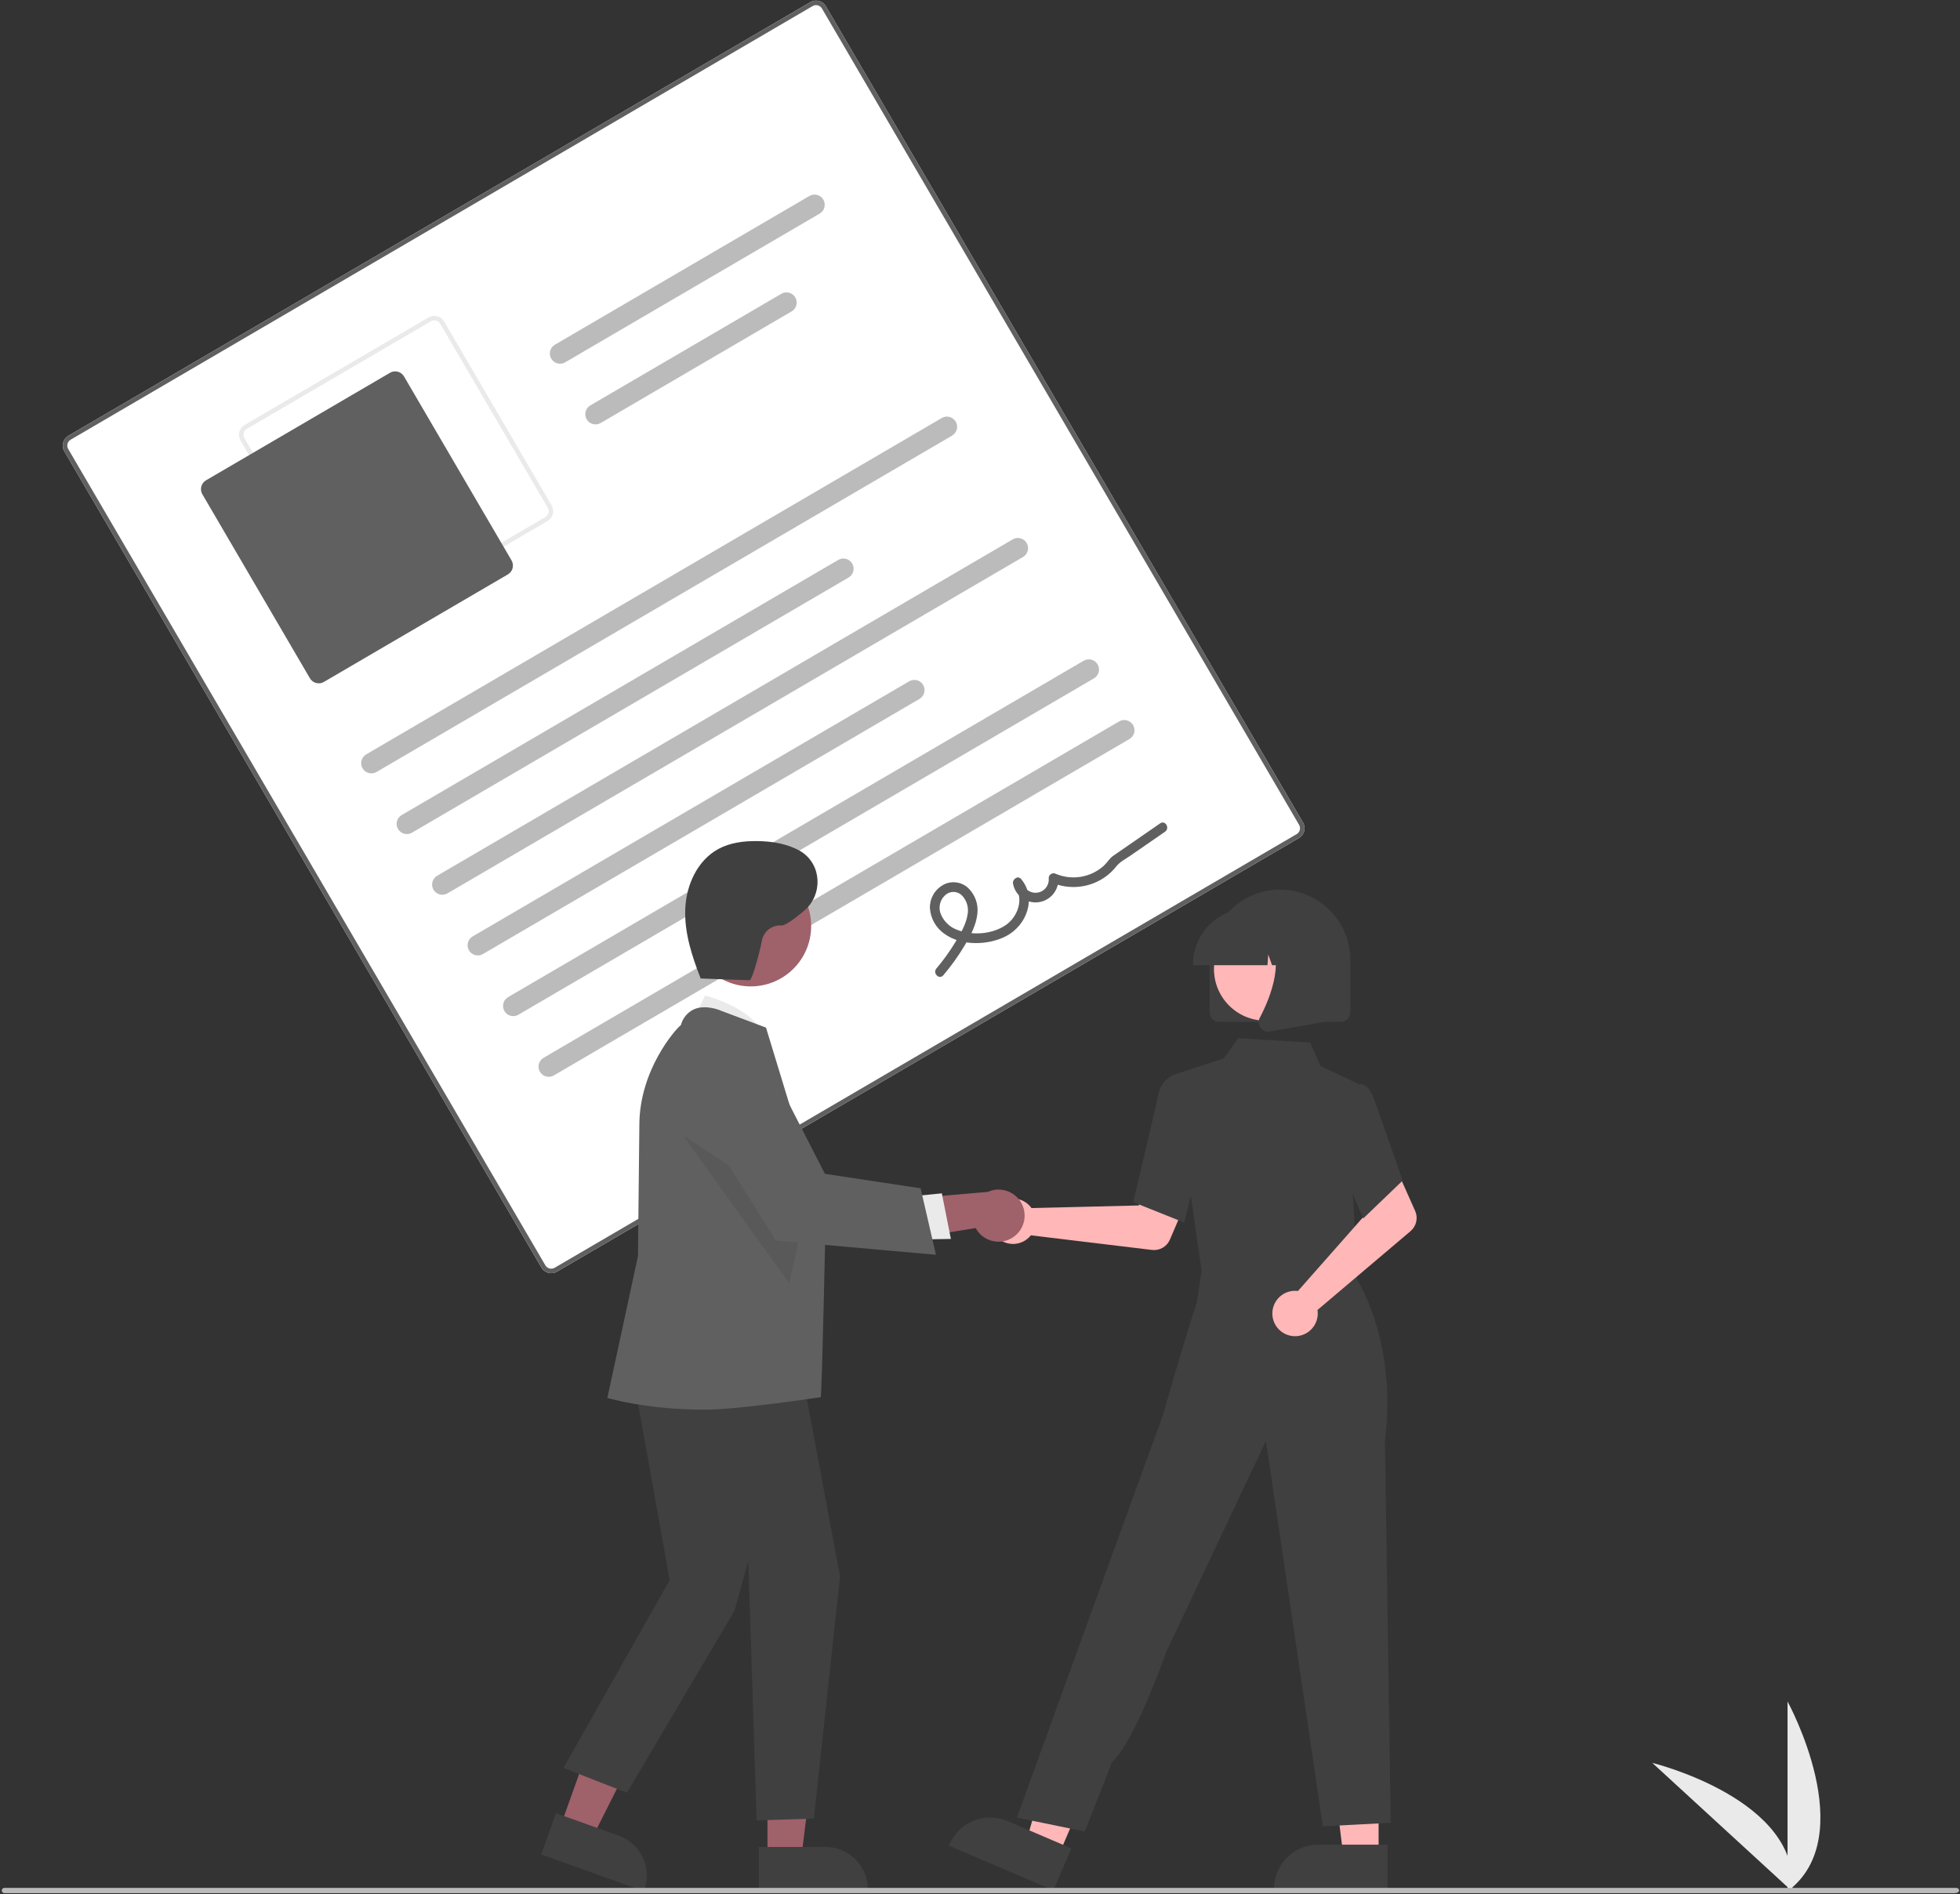 <svg width="747" height="722" viewBox="0 0 747 722" fill="none" xmlns="http://www.w3.org/2000/svg">
<rect x="0" y="0" width="747" height="722" fill="#333333" stroke="none"/>
<g clip-path="url(#clip0_625_1825)">
<path d="M681.266 720.854V648.514C681.266 648.514 709.457 699.8 681.266 720.854Z" fill="#EAEAEA"/>
<path d="M683.007 720.841L629.718 671.92C629.718 671.92 686.563 685.836 683.007 720.841Z" fill="#EAEAEA"/>
<path d="M495.051 319.42L212.266 484.698C211.276 485.275 210.098 485.436 208.99 485.145C207.882 484.854 206.934 484.136 206.355 483.148L24.505 172.009C23.928 171.02 23.768 169.841 24.058 168.733C24.349 167.625 25.067 166.677 26.056 166.098L308.841 0.82C309.831 0.243 311.009 0.083 312.117 0.373C313.225 0.664 314.173 1.382 314.752 2.371L496.601 313.509C497.178 314.499 497.339 315.677 497.048 316.785C496.758 317.893 496.039 318.841 495.051 319.42Z" fill="white"/>
<path d="M495.051 319.42L212.266 484.698C211.276 485.275 210.098 485.436 208.99 485.145C207.882 484.854 206.934 484.136 206.355 483.148L24.505 172.009C23.928 171.02 23.768 169.841 24.058 168.733C24.349 167.625 25.067 166.677 26.056 166.098L308.841 0.82C309.831 0.243 311.009 0.083 312.117 0.373C313.225 0.664 314.173 1.382 314.752 2.371L496.601 313.509C497.178 314.499 497.339 315.677 497.048 316.785C496.758 317.893 496.039 318.841 495.051 319.42ZM26.928 167.59C26.335 167.938 25.904 168.507 25.729 169.171C25.555 169.836 25.651 170.543 25.998 171.137L207.847 482.276C208.195 482.869 208.763 483.3 209.428 483.474C210.093 483.648 210.8 483.552 211.394 483.206L494.179 317.928C494.772 317.58 495.203 317.012 495.377 316.347C495.552 315.682 495.455 314.975 495.109 314.381L313.26 3.243C312.912 2.65 312.344 2.219 311.679 2.044C311.014 1.87 310.307 1.966 309.713 2.313L26.928 167.59Z" fill="#606060"/>
<path d="M208.703 198.575L138.567 239.568C137.577 240.145 136.399 240.306 135.29 240.015C134.182 239.724 133.235 239.006 132.655 238.018L91.663 167.881C91.086 166.891 90.925 165.713 91.216 164.605C91.507 163.497 92.225 162.549 93.213 161.97L163.35 120.977C164.34 120.4 165.518 120.24 166.626 120.53C167.734 120.821 168.682 121.539 169.261 122.528L210.253 192.664C210.83 193.654 210.991 194.832 210.701 195.94C210.41 197.049 209.692 197.996 208.703 198.575ZM94.085 163.462C93.492 163.81 93.061 164.378 92.887 165.043C92.713 165.708 92.809 166.415 93.155 167.009L134.148 237.145C134.495 237.738 135.064 238.169 135.729 238.344C136.394 238.518 137.101 238.422 137.694 238.076L207.831 197.083C208.424 196.736 208.855 196.167 209.03 195.502C209.204 194.837 209.107 194.13 208.761 193.536L167.769 123.4C167.421 122.807 166.853 122.376 166.188 122.201C165.523 122.027 164.816 122.123 164.222 122.47L94.085 163.462Z" fill="#EAEAEA"/>
<path d="M193.573 218.93L123.436 259.923C122.545 260.442 121.485 260.587 120.487 260.325C119.49 260.064 118.637 259.417 118.116 258.528L77.123 188.391C76.604 187.5 76.459 186.44 76.721 185.442C76.983 184.445 77.629 183.592 78.519 183.071L148.655 142.078C149.546 141.559 150.606 141.414 151.604 141.676C152.601 141.938 153.454 142.584 153.975 143.474L194.968 213.61C195.487 214.501 195.632 215.561 195.37 216.559C195.109 217.556 194.462 218.409 193.573 218.93Z" fill="#606060"/>
<path d="M362.86 166.035L143.496 294.245C142.605 294.765 141.545 294.911 140.547 294.649C139.549 294.388 138.696 293.74 138.176 292.85C137.656 291.959 137.51 290.899 137.772 289.901C138.033 288.903 138.681 288.05 139.571 287.53L358.935 159.32C359.376 159.062 359.863 158.893 360.369 158.824C360.875 158.755 361.39 158.786 361.884 158.915C362.378 159.045 362.842 159.27 363.248 159.579C363.655 159.888 363.997 160.274 364.255 160.715C364.513 161.156 364.681 161.643 364.75 162.149C364.82 162.655 364.789 163.17 364.659 163.664C364.53 164.158 364.304 164.621 363.995 165.028C363.686 165.435 363.301 165.777 362.86 166.035Z" fill="#BBBBBB"/>
<path d="M323.403 220.127L157.015 317.375C156.574 317.633 156.086 317.801 155.581 317.871C155.075 317.94 154.56 317.909 154.066 317.779C153.068 317.518 152.215 316.87 151.695 315.98C151.174 315.09 151.029 314.029 151.291 313.031C151.552 312.033 152.199 311.18 153.09 310.66L319.478 213.412C319.919 213.154 320.406 212.986 320.912 212.917C321.418 212.847 321.933 212.878 322.427 213.008C322.921 213.137 323.385 213.363 323.792 213.672C324.198 213.98 324.54 214.366 324.798 214.807C325.056 215.248 325.224 215.736 325.293 216.242C325.363 216.748 325.332 217.262 325.202 217.756C325.073 218.25 324.847 218.714 324.538 219.121C324.23 219.528 323.844 219.87 323.403 220.127V220.127Z" fill="#BBBBBB"/>
<path d="M312.399 81.411L215.402 138.103C214.511 138.624 213.451 138.769 212.453 138.507C211.455 138.246 210.602 137.598 210.082 136.708C209.561 135.817 209.416 134.757 209.678 133.759C209.939 132.761 210.587 131.908 211.477 131.388L308.475 74.696C309.365 74.176 310.426 74.03 311.424 74.292C311.918 74.422 312.381 74.647 312.788 74.956C313.195 75.265 313.537 75.65 313.795 76.091C314.052 76.532 314.221 77.02 314.29 77.526C314.359 78.032 314.328 78.546 314.199 79.04C314.069 79.534 313.844 79.998 313.535 80.405C313.226 80.812 312.84 81.154 312.399 81.411Z" fill="#BBBBBB"/>
<path d="M301.711 118.69L228.921 161.233C228.48 161.491 227.992 161.659 227.486 161.728C226.98 161.798 226.466 161.767 225.972 161.637C225.478 161.508 225.014 161.282 224.607 160.973C224.2 160.665 223.858 160.279 223.601 159.838C223.343 159.397 223.174 158.91 223.105 158.404C223.036 157.898 223.067 157.383 223.196 156.889C223.326 156.395 223.551 155.931 223.86 155.524C224.169 155.118 224.555 154.776 224.996 154.518L297.786 111.975C298.676 111.454 299.737 111.309 300.735 111.57C301.733 111.832 302.586 112.479 303.106 113.37C303.626 114.26 303.772 115.321 303.51 116.319C303.249 117.316 302.601 118.169 301.711 118.69Z" fill="#BBBBBB"/>
<path d="M389.897 212.295L170.534 340.505C169.643 341.026 168.582 341.171 167.585 340.909C166.587 340.648 165.734 340.001 165.213 339.11C164.693 338.22 164.548 337.159 164.809 336.161C165.071 335.163 165.718 334.311 166.609 333.79L385.972 205.58C386.863 205.059 387.924 204.914 388.921 205.176C389.919 205.437 390.772 206.084 391.292 206.975C391.813 207.865 391.958 208.926 391.697 209.924C391.435 210.922 390.788 211.775 389.897 212.295V212.295Z" fill="#BBBBBB"/>
<path d="M350.44 266.388L184.052 363.636C183.611 363.893 183.124 364.062 182.618 364.131C182.112 364.2 181.597 364.169 181.103 364.04C180.609 363.91 180.146 363.685 179.739 363.376C179.332 363.067 178.99 362.681 178.732 362.24C178.475 361.8 178.306 361.312 178.237 360.806C178.167 360.3 178.198 359.786 178.328 359.292C178.458 358.798 178.683 358.334 178.992 357.927C179.301 357.52 179.686 357.178 180.127 356.92L346.516 259.673C346.956 259.415 347.444 259.246 347.95 259.177C348.456 259.108 348.971 259.139 349.465 259.268C349.959 259.398 350.422 259.623 350.829 259.932C351.236 260.241 351.578 260.627 351.836 261.068C352.093 261.509 352.262 261.996 352.331 262.502C352.4 263.008 352.369 263.523 352.24 264.017C352.11 264.511 351.885 264.974 351.576 265.381C351.267 265.788 350.881 266.13 350.44 266.388V266.388Z" fill="#BBBBBB"/>
<path d="M416.935 258.555L197.571 386.766C197.13 387.023 196.643 387.192 196.137 387.261C195.631 387.331 195.116 387.3 194.622 387.17C194.128 387.04 193.664 386.815 193.258 386.506C192.851 386.197 192.509 385.811 192.251 385.371C191.993 384.93 191.825 384.442 191.756 383.936C191.686 383.43 191.717 382.916 191.847 382.422C191.976 381.928 192.202 381.464 192.511 381.057C192.819 380.65 193.205 380.308 193.646 380.051L413.01 251.84C413.451 251.583 413.938 251.414 414.444 251.345C414.95 251.276 415.465 251.306 415.959 251.436C416.453 251.566 416.917 251.791 417.323 252.1C417.73 252.409 418.072 252.795 418.33 253.235C418.588 253.676 418.756 254.164 418.825 254.67C418.895 255.176 418.864 255.69 418.734 256.184C418.605 256.678 418.379 257.142 418.07 257.549C417.762 257.956 417.376 258.298 416.935 258.555Z" fill="#BBBBBB"/>
<path d="M430.454 281.686L211.09 409.896C210.649 410.154 210.162 410.322 209.656 410.391C209.15 410.461 208.635 410.43 208.141 410.3C207.647 410.171 207.183 409.945 206.776 409.636C206.37 409.327 206.028 408.942 205.77 408.501C205.512 408.06 205.344 407.572 205.274 407.066C205.205 406.56 205.236 406.046 205.366 405.552C205.495 405.058 205.721 404.594 206.029 404.187C206.338 403.78 206.724 403.438 207.165 403.181L426.529 274.97C426.97 274.713 427.457 274.544 427.963 274.475C428.469 274.406 428.984 274.437 429.478 274.566C429.972 274.696 430.435 274.921 430.842 275.23C431.249 275.539 431.591 275.925 431.849 276.366C432.106 276.807 432.275 277.294 432.344 277.8C432.414 278.306 432.383 278.821 432.253 279.315C432.123 279.809 431.898 280.272 431.589 280.679C431.28 281.086 430.894 281.428 430.454 281.686Z" fill="#BBBBBB"/>
<path d="M359.516 371.729C362.564 368.14 365.307 364.303 367.717 360.258C369.879 356.609 372 352.708 372.476 348.429C372.72 346.606 372.53 344.752 371.922 343.017C371.314 341.282 370.305 339.715 368.977 338.443C367.694 337.26 366.068 336.517 364.334 336.319C362.599 336.122 360.847 336.482 359.331 337.347C357.797 338.227 356.53 339.506 355.663 341.049C354.796 342.591 354.363 344.338 354.408 346.107C354.533 348.054 355.095 349.948 356.054 351.647C357.013 353.346 358.342 354.807 359.944 355.921C366.428 360.618 376.554 360.373 383.465 356.798C391.249 352.771 395.271 342.236 389.155 335.025C387.883 333.525 385.767 335.201 386.085 336.819C386.49 339.005 387.713 340.954 389.505 342.268C391.298 343.581 393.525 344.161 395.73 343.889C397.936 343.616 399.955 342.512 401.374 340.801C402.792 339.09 403.505 336.902 403.364 334.684L400.615 336.291C403.986 337.784 407.69 338.363 411.355 337.969C415.02 337.576 418.517 336.225 421.495 334.051C422.967 332.981 424.282 331.71 425.402 330.275C426.747 328.519 429.008 327.385 430.838 326.12L444.029 317.006C445.969 315.665 444.124 312.471 442.168 313.822L430.222 322.077C428.231 323.452 426.227 324.811 424.249 326.204C422.834 327.199 421.964 328.807 420.677 329.99C418.24 332.181 415.231 333.635 411.999 334.182C408.768 334.729 405.447 334.345 402.425 333.077C402.144 332.926 401.828 332.849 401.508 332.855C401.189 332.861 400.876 332.948 400.6 333.11C400.324 333.271 400.094 333.5 399.933 333.776C399.771 334.052 399.682 334.364 399.676 334.684C399.822 336.007 399.438 337.335 398.61 338.377C397.781 339.42 396.574 340.092 395.252 340.249C393.93 340.406 392.599 340.033 391.55 339.213C390.501 338.394 389.818 337.192 389.65 335.871L386.58 337.666C390.525 342.318 387.898 349.453 383.353 352.575C378.27 356.065 370.76 356.671 365.031 354.501C363.625 354.018 362.335 353.25 361.239 352.245C360.144 351.24 359.268 350.02 358.666 348.661C358.107 347.434 357.948 346.062 358.21 344.74C358.472 343.417 359.143 342.21 360.128 341.288C360.981 340.445 362.128 339.967 363.327 339.954C364.526 339.942 365.684 340.395 366.555 341.22C367.503 342.188 368.199 343.375 368.581 344.676C368.963 345.977 369.02 347.351 368.745 348.679C368.155 352.374 366.112 355.781 364.212 358.936C362.043 362.532 359.589 365.949 356.875 369.153C355.354 370.954 357.979 373.548 359.516 371.729L359.516 371.729Z" fill="#606060"/>
<path d="M392.256 459.41C392.574 459.737 392.865 460.088 393.128 460.461L433.977 459.462L438.742 450.754L452.824 456.228L445.886 472.463C445.325 473.775 444.354 474.869 443.119 475.582C441.884 476.295 440.45 476.588 439.034 476.417L392.883 470.842C391.794 472.22 390.312 473.234 388.633 473.749C386.954 474.264 385.158 474.256 383.483 473.726C381.809 473.195 380.336 472.167 379.26 470.779C378.184 469.391 377.556 467.708 377.46 465.954C377.364 464.201 377.804 462.459 378.722 460.962C379.64 459.464 380.991 458.282 382.598 457.571C384.204 456.861 385.988 456.656 387.713 456.985C389.439 457.313 391.023 458.159 392.256 459.41Z" fill="#FFB7B7"/>
<path d="M525.416 707.487H511.985L505.595 655.68L525.418 655.681L525.416 707.487Z" fill="#FFB7B7"/>
<path d="M528.841 720.507L485.533 720.505V719.957C485.534 715.487 487.31 711.2 490.471 708.038C493.632 704.877 497.92 703.101 502.39 703.101H502.391L528.842 703.102L528.841 720.507Z" fill="#404040"/>
<path d="M403.455 707.189L391.104 701.912L405.579 651.76L423.808 659.548L403.455 707.189Z" fill="#FFB7B7"/>
<path d="M401.491 720.507L361.665 703.493L361.88 702.989C363.637 698.878 366.954 695.633 371.103 693.968C375.252 692.302 379.892 692.353 384.004 694.109L384.005 694.11L408.329 704.501L401.491 720.507Z" fill="#404040"/>
<path d="M460.131 470.633L459.159 486.372L487.55 489.41L517.256 492.589L508.512 468.69L460.131 470.633Z" fill="#FFB7B7"/>
<path d="M458.266 486.574L447.237 409.686L466.353 403.421L471.968 395.721L499.291 397.338L503.302 406.324L517.871 413.208L515.632 454.789L517.266 489.574L458.266 486.574Z" fill="#404040"/>
<path d="M451.324 465.97L431.879 458.19L431.962 457.844C432.046 457.495 440.322 422.911 441.42 417.354C442.565 411.564 446.747 409.963 446.925 409.898L447.055 409.85L454.75 412.192L458.13 438.747L451.324 465.97Z" fill="#404040"/>
<path d="M413.459 698.083L387.575 692.774L428.945 578.62L443.104 539.684C443.104 539.684 452.084 508.465 456.141 496.384L458.59 480.174L516.552 486.589C516.552 486.589 532.74 510.364 527.822 549.115L530.046 694.765L504.163 696.092L482.482 549.197L444.431 629.724C444.431 629.724 432.438 664.088 423.857 671.536L413.459 698.083Z" fill="#404040"/>
<path d="M493.308 491.995C493.763 491.984 494.219 492.01 494.671 492.07L521.711 461.437L518.566 452.022L532.155 445.417L539.343 461.544C539.923 462.847 540.066 464.303 539.749 465.693C539.431 467.084 538.672 468.334 537.583 469.256L502.117 499.308C502.387 501.044 502.123 502.82 501.359 504.402C500.595 505.983 499.368 507.295 497.84 508.162C496.313 509.029 494.558 509.41 492.808 509.255C491.059 509.1 489.398 508.416 488.047 507.295C486.695 506.173 485.718 504.666 485.243 502.975C484.769 501.284 484.821 499.489 485.392 497.828C485.963 496.167 487.027 494.719 488.441 493.677C489.854 492.636 491.552 492.049 493.308 491.995Z" fill="#FFB7B7"/>
<path d="M519.553 464.418L508.273 437.885L512.673 419.404L517.413 413.415C517.76 413.267 518.134 413.192 518.512 413.195C518.889 413.199 519.262 413.281 519.607 413.435C521.355 414.139 522.843 416.295 524.031 419.845L534.603 449.956L519.553 464.418Z" fill="#404040"/>
<path d="M461.031 385.89V365.886C461.031 358.777 463.855 351.96 468.882 346.933C473.908 341.906 480.726 339.082 487.835 339.082C494.944 339.082 501.762 341.906 506.789 346.933C511.815 351.96 514.639 358.777 514.639 365.886V385.89C514.638 386.844 514.259 387.759 513.584 388.434C512.909 389.109 511.993 389.489 511.039 389.49H464.631C463.677 389.489 462.762 389.109 462.087 388.434C461.412 387.759 461.032 386.844 461.031 385.89Z" fill="#404040"/>
<path d="M482.327 389.025C493.181 389.025 501.979 380.226 501.979 369.373C501.979 358.519 493.181 349.721 482.327 349.721C471.474 349.721 462.675 358.519 462.675 369.373C462.675 380.226 471.474 389.025 482.327 389.025Z" fill="#FFB7B7"/>
<path d="M454.69 367.487C454.696 361.865 456.932 356.476 460.907 352.501C464.882 348.526 470.271 346.29 475.893 346.283H479.894C485.515 346.29 490.905 348.526 494.88 352.501C498.855 356.476 501.091 361.865 501.097 367.487V367.887H492.642L489.759 359.812L489.182 367.887H484.813L483.358 363.813L483.067 367.887H454.69L454.69 367.487Z" fill="#404040"/>
<path d="M480.393 391.74C479.996 391.202 479.759 390.564 479.709 389.897C479.659 389.231 479.799 388.564 480.111 387.973C484.351 379.91 490.287 365.01 482.408 355.821L481.841 355.16H504.715V389.502L483.936 393.168C483.726 393.205 483.513 393.224 483.299 393.224C482.732 393.224 482.173 393.09 481.667 392.832C481.162 392.574 480.726 392.199 480.393 391.74Z" fill="#404040"/>
<path d="M213.567 696.171L225.705 700.509L248.214 655.754L230.299 649.352L213.567 696.171Z" fill="#9F616A"/>
<path d="M206.266 706.831L211.887 691.101L235.792 699.644C239.829 701.093 243.128 704.083 244.963 707.96C246.798 711.836 247.021 716.283 245.582 720.323L245.405 720.818L206.266 706.831Z" fill="#404040"/>
<path d="M292.499 708.177L305.389 708.176L311.522 658.457L292.497 658.458L292.499 708.177Z" fill="#9F616A"/>
<path d="M289.211 703.968L314.597 703.967H314.598C316.722 703.967 318.826 704.386 320.789 705.199C322.751 706.012 324.535 707.203 326.037 708.705C327.539 710.208 328.731 711.991 329.544 713.954C330.357 715.917 330.776 718.02 330.776 720.145V720.67L289.212 720.672L289.211 703.968Z" fill="#404040"/>
<path d="M263.122 390.531L268.728 379.454C268.728 379.454 289.612 384.686 291.511 396.79L263.122 390.531Z" fill="#EAEAEA"/>
<path d="M239.991 517.191L255.236 602.265L214.756 673.853L238.939 683.316L279.945 613.922L285.202 594.996L288.356 693.83L310.166 693.168L320.165 600.881L304.127 515.088L239.991 517.191Z" fill="#404040"/>
<path d="M268.931 537.302C246.534 537.302 232.314 533.018 231.996 532.951L231.48 532.841L243.146 478.755L243.671 428.866C243.671 407.724 257.585 392.138 259.516 390.699C259.841 389.416 260.443 388.219 261.278 387.192C262.114 386.165 263.163 385.333 264.354 384.754C268.995 382.648 274.667 385.175 274.905 385.284L291.929 391.666L292.009 391.902C292.214 392.507 314.636 466.116 314.636 466.116C314.636 466.116 313.279 530.431 312.806 532.538C312.806 532.538 281.375 537.302 268.931 537.302Z" fill="#606060"/>
<path d="M286.14 375.966C298.847 375.966 309.148 365.665 309.148 352.958C309.148 340.251 298.847 329.949 286.14 329.949C273.433 329.949 263.132 340.251 263.132 352.958C263.132 365.665 273.433 375.966 286.14 375.966Z" fill="#9F616A"/>
<path opacity="0.2" d="M260.486 432.946L300.739 489.108L306.683 462.881L260.486 432.946Z" fill="#404040"/>
<path d="M386.687 471.159C385.555 472.055 384.24 472.691 382.836 473.024C381.431 473.356 379.97 473.376 378.557 473.083C377.144 472.79 375.812 472.191 374.655 471.328C373.498 470.464 372.545 469.357 371.862 468.086L337.215 473.631L344.721 457.014L376.472 454.296C378.684 453.29 381.189 453.132 383.511 453.849C385.832 454.567 387.81 456.112 389.069 458.19C390.329 460.269 390.782 462.737 390.342 465.127C389.903 467.518 388.603 469.664 386.687 471.159H386.687Z" fill="#9F616A"/>
<path d="M346.505 456.069L358.954 454.848L362.404 472.214L346.739 472.491L346.505 456.069Z" fill="#EAEAEA"/>
<path d="M356.71 478.265L295.741 472.836L264.955 423.875L264.86 423.443C263.986 419.443 264.598 415.262 266.581 411.681C268.564 408.099 271.783 405.362 275.637 403.98C279.49 402.598 283.715 402.665 287.522 404.17C291.33 405.674 294.459 408.513 296.327 412.156L314.399 447.408L350.871 452.921L356.71 478.265Z" fill="#606060"/>
<path d="M266.542 372.934L285.639 373.62C286.803 373.661 289.963 361.099 290.376 358.493C290.703 356.796 291.636 355.276 293.002 354.217C294.367 353.158 296.071 352.633 297.796 352.739C299.225 352.874 302.83 350.203 306.55 347.041C313.612 341.037 313.244 329.76 305.487 324.687C305.275 324.549 305.067 324.422 304.863 324.307C299.969 321.568 294.244 320.648 288.636 320.578C283.552 320.515 278.324 321.154 273.846 323.561C265.816 327.875 261.543 337.301 261.168 346.408C260.793 355.515 263.712 364.42 267.025 372.912" fill="#404040"/>
<path d="M745.266 721.574H1.663C1.398 721.574 1.144 721.469 0.956 721.281C0.769 721.094 0.663 720.839 0.663 720.574C0.663 720.309 0.769 720.054 0.956 719.867C1.144 719.679 1.398 719.574 1.663 719.574H745.663C745.929 719.574 746.183 719.679 746.37 719.867C746.558 720.054 746.663 720.309 746.663 720.574C746.663 721.126 745.818 721.574 745.266 721.574Z" fill="#BBBBBB"/>
</g>
<defs>
<clipPath id="clip0_625_1825">
<rect width="746" height="721.343" fill="white" transform="translate(0.663 0.231)"/>
</clipPath>
</defs>
</svg>
